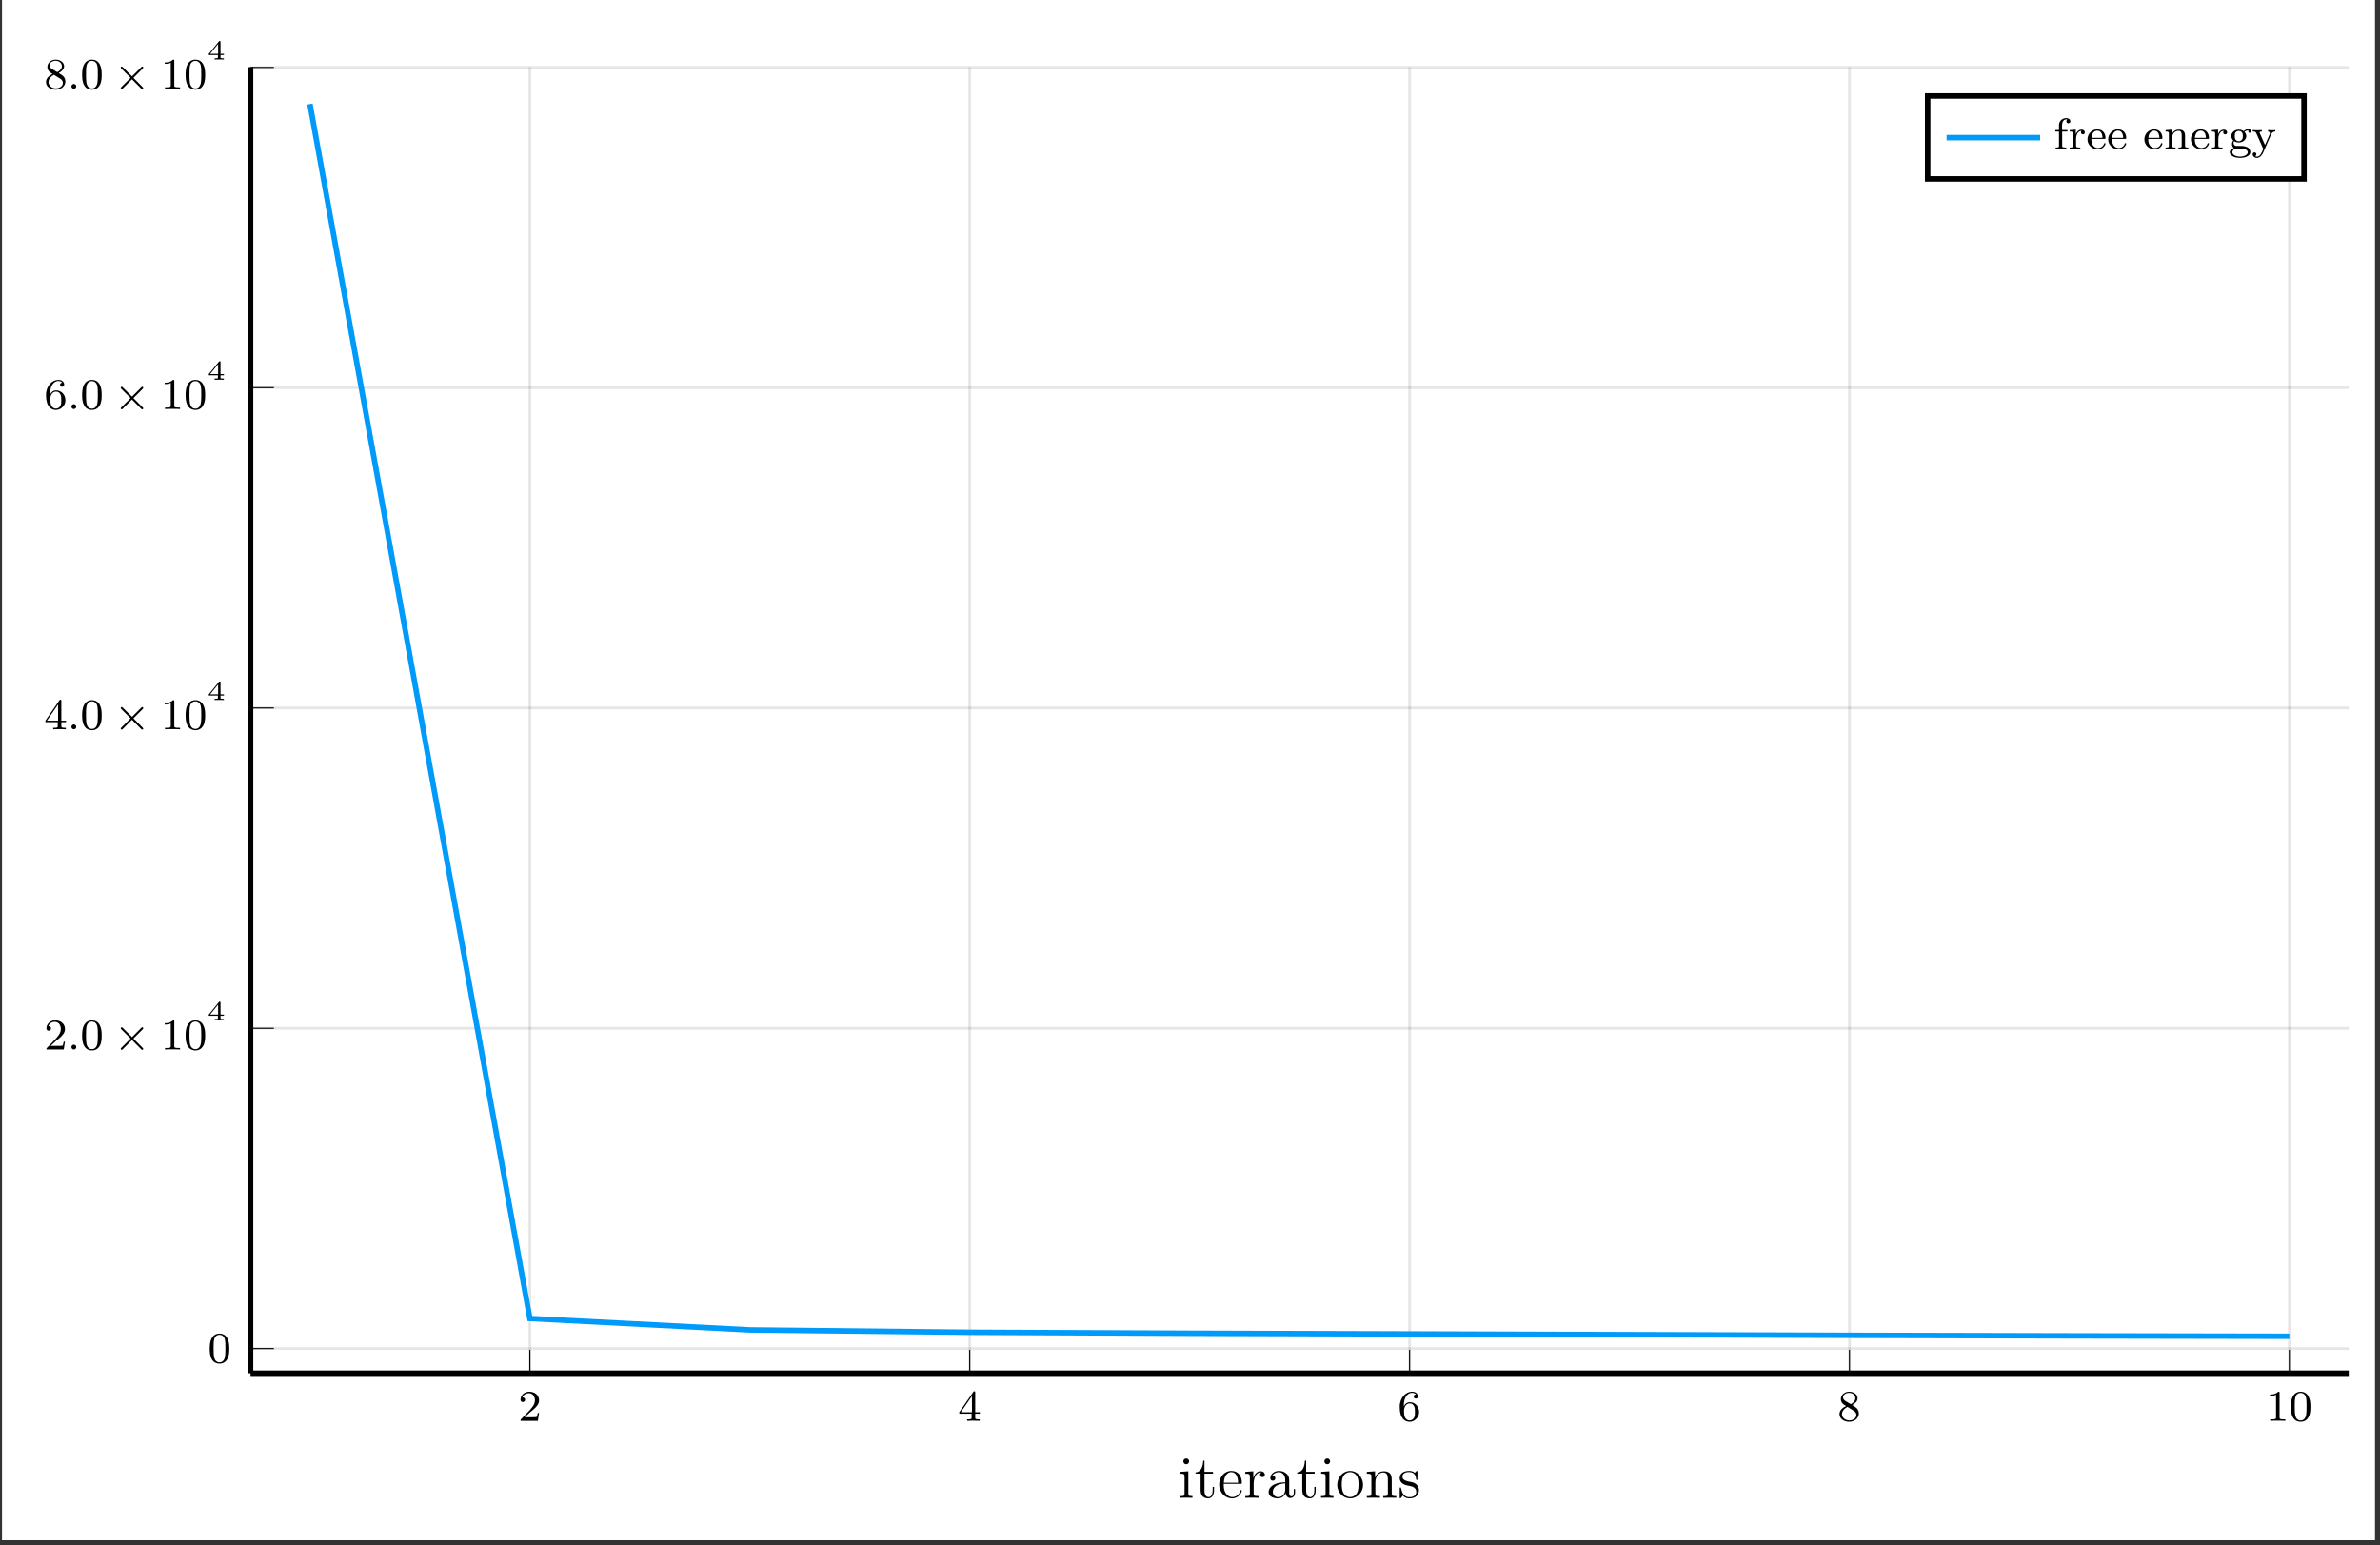 <?xml version="1.0" encoding="UTF-8"?>
<svg xmlns="http://www.w3.org/2000/svg" xmlns:xlink="http://www.w3.org/1999/xlink" width="431.455pt" height="280.12pt" viewBox="0 0 431.455 280.12" version="1.2">
<rect x="0" y="0" width="431.455" height="280.12" fill="#333333" stroke="none"/>
<defs>
<g>
<symbol overflow="visible" id="glyph-1710856462679735-0-0">
<path style="stroke:none;" d=""/>
</symbol>
<symbol overflow="visible" id="glyph-1710856462679735-0-1">
<path style="stroke:none;" d="M 2.234 -1.625 C 2.359 -1.734 2.703 -2 2.828 -2.109 C 3.312 -2.562 3.781 -3 3.781 -3.719 C 3.781 -4.672 3 -5.281 2 -5.281 C 1.047 -5.281 0.422 -4.562 0.422 -3.844 C 0.422 -3.453 0.734 -3.406 0.844 -3.406 C 1.016 -3.406 1.25 -3.531 1.25 -3.828 C 1.25 -4.234 0.859 -4.234 0.766 -4.234 C 0.984 -4.812 1.531 -5.016 1.906 -5.016 C 2.656 -5.016 3.031 -4.391 3.031 -3.719 C 3.031 -2.891 2.453 -2.297 1.516 -1.328 L 0.516 -0.297 C 0.422 -0.219 0.422 -0.203 0.422 0 L 3.562 0 L 3.781 -1.422 L 3.547 -1.422 C 3.516 -1.266 3.453 -0.859 3.359 -0.719 C 3.312 -0.656 2.703 -0.656 2.578 -0.656 L 1.172 -0.656 Z M 2.234 -1.625 "/>
</symbol>
<symbol overflow="visible" id="glyph-1710856462679735-0-2">
<path style="stroke:none;" d="M 3.125 -5.141 C 3.125 -5.297 3.125 -5.359 2.953 -5.359 C 2.859 -5.359 2.844 -5.344 2.766 -5.234 L 0.234 -1.562 L 0.234 -1.297 L 2.469 -1.297 L 2.469 -0.641 C 2.469 -0.344 2.453 -0.266 1.844 -0.266 L 1.656 -0.266 L 1.656 0 C 2.328 -0.031 2.344 -0.031 2.797 -0.031 C 3.25 -0.031 3.266 -0.031 3.938 0 L 3.938 -0.266 L 3.766 -0.266 C 3.156 -0.266 3.125 -0.344 3.125 -0.641 L 3.125 -1.297 L 3.969 -1.297 L 3.969 -1.562 L 3.125 -1.562 Z M 2.531 -4.5 L 2.531 -1.562 L 0.516 -1.562 Z M 2.531 -4.5 "/>
</symbol>
<symbol overflow="visible" id="glyph-1710856462679735-0-3">
<path style="stroke:none;" d="M 1.094 -2.625 C 1.094 -3.281 1.156 -3.859 1.438 -4.344 C 1.672 -4.75 2.078 -5.078 2.578 -5.078 C 2.734 -5.078 3.109 -5.047 3.281 -4.766 C 2.922 -4.75 2.891 -4.484 2.891 -4.391 C 2.891 -4.156 3.078 -4.031 3.266 -4.031 C 3.406 -4.031 3.641 -4.109 3.641 -4.406 C 3.641 -4.891 3.281 -5.281 2.578 -5.281 C 1.469 -5.281 0.344 -4.234 0.344 -2.516 C 0.344 -0.359 1.344 0.172 2.125 0.172 C 2.5 0.172 2.906 0.062 3.266 -0.281 C 3.594 -0.594 3.859 -0.922 3.859 -1.609 C 3.859 -2.656 3.078 -3.375 2.188 -3.375 C 1.625 -3.375 1.281 -3.016 1.094 -2.625 Z M 2.125 -0.078 C 1.703 -0.078 1.438 -0.359 1.312 -0.594 C 1.141 -0.938 1.125 -1.484 1.125 -1.781 C 1.125 -2.578 1.547 -3.156 2.156 -3.156 C 2.562 -3.156 2.797 -2.953 2.938 -2.672 C 3.109 -2.375 3.109 -2.031 3.109 -1.625 C 3.109 -1.219 3.109 -0.859 2.953 -0.578 C 2.75 -0.219 2.469 -0.078 2.125 -0.078 Z M 2.125 -0.078 "/>
</symbol>
<symbol overflow="visible" id="glyph-1710856462679735-0-4">
<path style="stroke:none;" d="M 2.641 -2.859 C 3.078 -3.078 3.625 -3.484 3.625 -4.094 C 3.625 -4.844 2.844 -5.281 2.109 -5.281 C 1.266 -5.281 0.594 -4.703 0.594 -3.953 C 0.594 -3.656 0.688 -3.391 0.891 -3.156 C 1.031 -3 1.062 -2.969 1.547 -2.672 C 0.562 -2.234 0.344 -1.656 0.344 -1.203 C 0.344 -0.328 1.234 0.172 2.094 0.172 C 3.078 0.172 3.859 -0.484 3.859 -1.328 C 3.859 -1.828 3.594 -2.172 3.453 -2.297 C 3.328 -2.422 3.312 -2.438 2.641 -2.859 Z M 1.406 -3.609 C 1.172 -3.75 0.984 -3.984 0.984 -4.25 C 0.984 -4.75 1.531 -5.078 2.094 -5.078 C 2.719 -5.078 3.219 -4.656 3.219 -4.094 C 3.219 -3.641 2.859 -3.25 2.391 -3.016 Z M 1.797 -2.531 C 1.828 -2.516 2.734 -1.953 2.859 -1.859 C 3 -1.797 3.406 -1.547 3.406 -1.062 C 3.406 -0.453 2.766 -0.078 2.109 -0.078 C 1.406 -0.078 0.797 -0.562 0.797 -1.203 C 0.797 -1.797 1.25 -2.266 1.797 -2.531 Z M 1.797 -2.531 "/>
</symbol>
<symbol overflow="visible" id="glyph-1710856462679735-0-5">
<path style="stroke:none;" d="M 2.5 -5.062 C 2.5 -5.266 2.469 -5.281 2.266 -5.281 C 1.938 -4.953 1.516 -4.766 0.766 -4.766 L 0.766 -4.516 C 0.969 -4.516 1.406 -4.516 1.859 -4.719 L 1.859 -0.656 C 1.859 -0.359 1.844 -0.266 1.094 -0.266 L 0.812 -0.266 L 0.812 0 C 1.141 -0.031 1.812 -0.031 2.172 -0.031 C 2.531 -0.031 3.219 -0.031 3.547 0 L 3.547 -0.266 L 3.266 -0.266 C 2.516 -0.266 2.5 -0.359 2.5 -0.656 Z M 2.5 -5.062 "/>
</symbol>
<symbol overflow="visible" id="glyph-1710856462679735-0-6">
<path style="stroke:none;" d="M 3.875 -2.531 C 3.875 -3.375 3.797 -3.891 3.531 -4.406 C 3.188 -5.109 2.547 -5.281 2.109 -5.281 C 1.109 -5.281 0.734 -4.531 0.625 -4.312 C 0.344 -3.734 0.328 -2.938 0.328 -2.531 C 0.328 -2.016 0.344 -1.203 0.734 -0.578 C 1.094 0.016 1.688 0.172 2.109 0.172 C 2.484 0.172 3.172 0.047 3.562 -0.734 C 3.859 -1.312 3.875 -2.016 3.875 -2.531 Z M 2.109 -0.062 C 1.828 -0.062 1.281 -0.188 1.125 -1.016 C 1.031 -1.469 1.031 -2.219 1.031 -2.625 C 1.031 -3.172 1.031 -3.734 1.125 -4.172 C 1.281 -4.984 1.906 -5.062 2.109 -5.062 C 2.375 -5.062 2.922 -4.922 3.078 -4.203 C 3.172 -3.766 3.172 -3.172 3.172 -2.625 C 3.172 -2.156 3.172 -1.438 3.078 -1 C 2.906 -0.172 2.359 -0.062 2.109 -0.062 Z M 2.109 -0.062 "/>
</symbol>
<symbol overflow="visible" id="glyph-1710856462679735-1-0">
<path style="stroke:none;" d=""/>
</symbol>
<symbol overflow="visible" id="glyph-1710856462679735-1-1">
<path style="stroke:none;" d="M 1.609 -0.438 C 1.609 -0.703 1.391 -0.875 1.172 -0.875 C 0.922 -0.875 0.734 -0.672 0.734 -0.438 C 0.734 -0.172 0.953 0 1.172 0 C 1.422 0 1.609 -0.203 1.609 -0.438 Z M 1.609 -0.438 "/>
</symbol>
<symbol overflow="visible" id="glyph-1710856462679735-2-0">
<path style="stroke:none;" d=""/>
</symbol>
<symbol overflow="visible" id="glyph-1710856462679735-2-1">
<path style="stroke:none;" d="M 5.203 -3.656 C 5.297 -3.75 5.312 -3.781 5.312 -3.844 C 5.312 -3.938 5.234 -4.031 5.125 -4.031 C 5.062 -4.031 5.031 -4 4.938 -3.906 L 3.281 -2.25 L 1.609 -3.906 C 1.516 -4.016 1.469 -4.031 1.422 -4.031 C 1.328 -4.031 1.234 -3.938 1.234 -3.844 C 1.234 -3.766 1.266 -3.734 1.344 -3.656 L 3.016 -1.984 L 1.359 -0.328 C 1.25 -0.219 1.234 -0.188 1.234 -0.125 C 1.234 -0.031 1.328 0.062 1.422 0.062 C 1.5 0.062 1.516 0.031 1.609 -0.062 L 3.266 -1.719 L 5 0.016 C 5.047 0.031 5.094 0.062 5.125 0.062 C 5.234 0.062 5.312 -0.031 5.312 -0.125 C 5.312 -0.188 5.266 -0.219 5.266 -0.234 C 5.234 -0.281 3.969 -1.547 3.531 -1.984 Z M 5.203 -3.656 "/>
</symbol>
<symbol overflow="visible" id="glyph-1710856462679735-3-0">
<path style="stroke:none;" d=""/>
</symbol>
<symbol overflow="visible" id="glyph-1710856462679735-3-1">
<path style="stroke:none;" d="M 3.062 -0.812 L 3.062 -1.031 L 2.438 -1.031 L 2.438 -3.219 C 2.438 -3.328 2.438 -3.359 2.312 -3.359 C 2.219 -3.359 2.203 -3.359 2.156 -3.297 L 0.312 -1.031 L 0.312 -0.812 L 1.969 -0.812 L 1.969 -0.422 C 1.969 -0.266 1.969 -0.219 1.531 -0.219 L 1.359 -0.219 L 1.359 0 C 1.594 -0.016 1.922 -0.016 2.203 -0.016 C 2.5 -0.016 2.812 -0.016 3.047 0 L 3.047 -0.219 L 2.875 -0.219 C 2.438 -0.219 2.438 -0.266 2.438 -0.422 L 2.438 -0.812 Z M 2 -2.828 L 2 -1.031 L 0.547 -1.031 Z M 2 -2.828 "/>
</symbol>
<symbol overflow="visible" id="glyph-1710856462679735-4-0">
<path style="stroke:none;" d=""/>
</symbol>
<symbol overflow="visible" id="glyph-1710856462679735-4-1">
<path style="stroke:none;" d="M 2.625 0 L 2.625 -0.312 C 1.922 -0.312 1.875 -0.375 1.875 -0.797 L 1.875 -4.812 L 0.391 -4.703 L 0.391 -4.375 C 1.094 -4.375 1.188 -4.312 1.188 -3.781 L 1.188 -0.812 C 1.188 -0.312 1.078 -0.312 0.359 -0.312 L 0.359 0 C 0.672 -0.016 1.188 -0.016 1.5 -0.016 C 1.625 -0.016 2.266 -0.016 2.625 0 Z M 2.016 -6.594 C 2.016 -6.922 1.766 -7.125 1.5 -7.125 C 1.188 -7.125 0.969 -6.891 0.969 -6.594 C 0.969 -6.312 1.203 -6.078 1.484 -6.078 C 1.812 -6.078 2.016 -6.328 2.016 -6.594 Z M 2.016 -6.594 "/>
</symbol>
<symbol overflow="visible" id="glyph-1710856462679735-4-2">
<path style="stroke:none;" d="M 3.562 -1.359 L 3.562 -1.984 L 3.312 -1.984 L 3.312 -1.375 C 3.312 -0.594 3 -0.125 2.578 -0.125 C 1.828 -0.125 1.828 -1.141 1.828 -1.328 L 1.828 -4.391 L 3.375 -4.391 L 3.375 -4.703 L 1.828 -4.703 L 1.828 -6.719 L 1.594 -6.719 C 1.578 -5.688 1.188 -4.641 0.203 -4.609 L 0.203 -4.391 L 1.125 -4.391 L 1.125 -1.359 C 1.125 -0.141 1.938 0.109 2.516 0.109 C 3.203 0.109 3.562 -0.562 3.562 -1.359 Z M 3.562 -1.359 "/>
</symbol>
<symbol overflow="visible" id="glyph-1710856462679735-4-3">
<path style="stroke:none;" d="M 4.438 -1.297 C 4.438 -1.359 4.391 -1.406 4.328 -1.406 C 4.234 -1.406 4.219 -1.359 4.188 -1.297 C 3.906 -0.375 3.172 -0.125 2.719 -0.125 C 2.266 -0.125 1.156 -0.438 1.156 -2.328 L 1.156 -2.531 L 4.188 -2.531 C 4.422 -2.531 4.438 -2.531 4.438 -2.734 C 4.438 -3.844 3.859 -4.875 2.531 -4.875 C 1.281 -4.875 0.328 -3.75 0.328 -2.391 C 0.328 -0.953 1.438 0.109 2.656 0.109 C 3.953 0.109 4.438 -1.078 4.438 -1.297 Z M 3.766 -2.734 L 1.172 -2.734 C 1.25 -4.453 2.219 -4.656 2.516 -4.656 C 3.688 -4.656 3.75 -3.109 3.766 -2.734 Z M 3.766 -2.734 "/>
</symbol>
<symbol overflow="visible" id="glyph-1710856462679735-4-4">
<path style="stroke:none;" d="M 3.859 -4.188 C 3.859 -4.516 3.562 -4.812 3.094 -4.812 C 2.156 -4.812 1.844 -3.812 1.781 -3.609 L 1.766 -3.609 L 1.766 -4.812 L 0.312 -4.703 L 0.312 -4.375 C 1.047 -4.375 1.141 -4.297 1.141 -3.766 L 1.141 -0.812 C 1.141 -0.312 1.016 -0.312 0.312 -0.312 L 0.312 0 C 0.609 -0.016 1.219 -0.016 1.547 -0.016 C 1.828 -0.016 2.609 -0.016 2.859 0 L 2.859 -0.312 L 2.641 -0.312 C 1.844 -0.312 1.828 -0.438 1.828 -0.828 L 1.828 -2.547 C 1.828 -3.609 2.266 -4.594 3.109 -4.594 C 3.188 -4.594 3.219 -4.594 3.25 -4.594 C 3.172 -4.547 3 -4.484 3 -4.188 C 3 -3.859 3.25 -3.75 3.422 -3.75 C 3.641 -3.75 3.859 -3.891 3.859 -4.188 Z M 3.859 -4.188 "/>
</symbol>
<symbol overflow="visible" id="glyph-1710856462679735-4-5">
<path style="stroke:none;" d="M 5.172 -0.969 L 5.172 -1.578 L 4.938 -1.578 L 4.938 -0.969 C 4.938 -0.344 4.672 -0.266 4.516 -0.266 C 4.109 -0.266 4.109 -0.844 4.109 -1 L 4.109 -2.922 C 4.109 -3.5 4.109 -3.938 3.625 -4.375 C 3.25 -4.719 2.75 -4.875 2.266 -4.875 C 1.375 -4.875 0.688 -4.281 0.688 -3.578 C 0.688 -3.25 0.891 -3.109 1.141 -3.109 C 1.406 -3.109 1.594 -3.281 1.594 -3.547 C 1.594 -4 1.203 -4 1.031 -4 C 1.281 -4.453 1.812 -4.656 2.25 -4.656 C 2.75 -4.656 3.391 -4.234 3.391 -3.25 L 3.391 -2.812 C 1.203 -2.781 0.375 -1.875 0.375 -1.031 C 0.375 -0.156 1.375 0.109 2.047 0.109 C 2.766 0.109 3.25 -0.328 3.469 -0.859 C 3.5 -0.344 3.844 0.047 4.312 0.047 C 4.547 0.047 5.172 -0.094 5.172 -0.969 Z M 3.391 -1.547 C 3.391 -0.469 2.594 -0.109 2.125 -0.109 C 1.594 -0.109 1.141 -0.5 1.141 -1.031 C 1.141 -2.469 3 -2.594 3.391 -2.625 Z M 3.391 -1.547 "/>
</symbol>
<symbol overflow="visible" id="glyph-1710856462679735-4-6">
<path style="stroke:none;" d="M 5.016 -2.344 C 5.016 -3.75 3.938 -4.875 2.672 -4.875 C 1.359 -4.875 0.328 -3.719 0.328 -2.344 C 0.328 -0.938 1.422 0.109 2.672 0.109 C 3.953 0.109 5.016 -0.969 5.016 -2.344 Z M 4.188 -2.438 C 4.188 -2.047 4.188 -1.375 3.906 -0.859 C 3.594 -0.344 3.094 -0.125 2.672 -0.125 C 2.266 -0.125 1.781 -0.312 1.469 -0.844 C 1.172 -1.328 1.156 -1.984 1.156 -2.438 C 1.156 -2.844 1.156 -3.516 1.5 -4.016 C 1.797 -4.484 2.281 -4.656 2.672 -4.656 C 3.094 -4.656 3.547 -4.453 3.844 -4.031 C 4.188 -3.531 4.188 -2.844 4.188 -2.438 Z M 4.188 -2.438 "/>
</symbol>
<symbol overflow="visible" id="glyph-1710856462679735-4-7">
<path style="stroke:none;" d="M 5.688 0 L 5.688 -0.312 C 5.141 -0.312 4.875 -0.312 4.859 -0.641 L 4.859 -2.656 C 4.859 -3.672 4.859 -3.969 4.609 -4.328 C 4.297 -4.75 3.781 -4.812 3.406 -4.812 C 2.344 -4.812 1.938 -3.906 1.844 -3.688 L 1.828 -3.688 L 1.828 -4.812 L 0.344 -4.703 L 0.344 -4.375 C 1.094 -4.375 1.172 -4.297 1.172 -3.766 L 1.172 -0.812 C 1.172 -0.312 1.062 -0.312 0.344 -0.312 L 0.344 0 C 0.641 -0.016 1.219 -0.016 1.531 -0.016 C 1.844 -0.016 2.438 -0.016 2.719 0 L 2.719 -0.312 C 2.016 -0.312 1.891 -0.312 1.891 -0.812 L 1.891 -2.844 C 1.891 -3.984 2.641 -4.594 3.312 -4.594 C 4 -4.594 4.156 -4.047 4.156 -3.375 L 4.156 -0.812 C 4.156 -0.312 4.031 -0.312 3.312 -0.312 L 3.312 0 C 3.609 -0.016 4.188 -0.016 4.5 -0.016 C 4.812 -0.016 5.406 -0.016 5.688 0 Z M 5.688 0 "/>
</symbol>
<symbol overflow="visible" id="glyph-1710856462679735-4-8">
<path style="stroke:none;" d="M 3.844 -1.391 C 3.844 -1.984 3.484 -2.328 3.391 -2.422 C 3 -2.766 2.703 -2.828 1.984 -2.953 C 1.656 -3.031 0.859 -3.172 0.859 -3.828 C 0.859 -4.172 1.078 -4.672 2.062 -4.672 C 3.25 -4.672 3.312 -3.656 3.344 -3.312 C 3.359 -3.234 3.422 -3.234 3.469 -3.234 C 3.578 -3.234 3.578 -3.281 3.578 -3.484 L 3.578 -4.625 C 3.578 -4.812 3.578 -4.875 3.469 -4.875 C 3.391 -4.875 3.172 -4.625 3.109 -4.531 C 2.766 -4.812 2.422 -4.875 2.078 -4.875 C 0.75 -4.875 0.359 -4.156 0.359 -3.547 C 0.359 -3.422 0.359 -3.047 0.781 -2.672 C 1.125 -2.359 1.5 -2.281 2 -2.188 C 2.594 -2.062 2.734 -2.031 3.016 -1.812 C 3.219 -1.656 3.359 -1.406 3.359 -1.109 C 3.359 -0.641 3.078 -0.109 2.125 -0.109 C 1.391 -0.109 0.875 -0.531 0.641 -1.609 C 0.594 -1.812 0.578 -1.828 0.578 -1.828 C 0.562 -1.875 0.516 -1.875 0.484 -1.875 C 0.359 -1.875 0.359 -1.828 0.359 -1.625 L 0.359 -0.141 C 0.359 0.047 0.359 0.109 0.469 0.109 C 0.531 0.109 0.531 0.094 0.719 -0.125 C 0.781 -0.203 0.781 -0.234 0.938 -0.406 C 1.359 0.109 1.938 0.109 2.125 0.109 C 3.281 0.109 3.844 -0.531 3.844 -1.391 Z M 3.844 -1.391 "/>
</symbol>
<symbol overflow="visible" id="glyph-1710856462679735-5-0">
<path style="stroke:none;" d=""/>
</symbol>
<symbol overflow="visible" id="glyph-1710856462679735-5-1">
<path style="stroke:none;" d="M 3 -5.016 C 3 -5.359 2.656 -5.594 2.234 -5.594 C 1.641 -5.594 0.938 -5.156 0.938 -4.312 L 0.938 -3.422 L 0.281 -3.422 L 0.281 -3.156 L 0.938 -3.156 L 0.938 -0.625 C 0.938 -0.266 0.844 -0.266 0.328 -0.266 L 0.328 0 C 0.641 -0.031 1.078 -0.031 1.266 -0.031 C 1.734 -0.031 1.75 -0.031 2.266 0 L 2.266 -0.266 L 2.109 -0.266 C 1.531 -0.266 1.516 -0.344 1.516 -0.641 L 1.516 -3.156 L 2.469 -3.156 L 2.469 -3.422 L 1.5 -3.422 L 1.5 -4.312 C 1.5 -5.016 1.875 -5.359 2.234 -5.359 C 2.359 -5.359 2.422 -5.328 2.453 -5.328 C 2.312 -5.25 2.281 -5.125 2.281 -5.016 C 2.281 -4.812 2.422 -4.656 2.641 -4.656 C 2.844 -4.656 3 -4.812 3 -5.016 Z M 3 -5.016 "/>
</symbol>
<symbol overflow="visible" id="glyph-1710856462679735-5-2">
<path style="stroke:none;" d="M 3.047 -3 C 3.047 -3.281 2.797 -3.5 2.438 -3.5 C 1.922 -3.5 1.578 -3.109 1.406 -2.672 L 1.406 -3.5 L 0.281 -3.406 L 0.281 -3.156 C 0.812 -3.156 0.875 -3.094 0.875 -2.703 L 0.875 -0.625 C 0.875 -0.266 0.781 -0.266 0.281 -0.266 L 0.281 0 C 0.594 -0.031 1.031 -0.031 1.219 -0.031 C 1.688 -0.031 1.703 -0.031 2.219 0 L 2.219 -0.266 L 2.062 -0.266 C 1.469 -0.266 1.453 -0.344 1.453 -0.641 L 1.453 -1.812 C 1.453 -2.406 1.703 -3.266 2.469 -3.281 C 2.422 -3.25 2.344 -3.188 2.344 -3 C 2.344 -2.75 2.531 -2.641 2.688 -2.641 C 2.875 -2.641 3.047 -2.766 3.047 -3 Z M 3.047 -3 "/>
</symbol>
<symbol overflow="visible" id="glyph-1710856462679735-5-3">
<path style="stroke:none;" d="M 3.5 -0.953 C 3.5 -0.984 3.484 -1.062 3.375 -1.062 C 3.281 -1.062 3.266 -1.016 3.25 -0.953 C 2.969 -0.188 2.281 -0.172 2.141 -0.172 C 1.781 -0.172 1.422 -0.328 1.188 -0.703 C 0.938 -1.062 0.938 -1.578 0.938 -1.812 L 3.281 -1.812 C 3.453 -1.812 3.5 -1.812 3.5 -2 C 3.5 -2.703 3.109 -3.547 2 -3.547 C 1.016 -3.547 0.234 -2.719 0.234 -1.734 C 0.234 -0.719 1.094 0.078 2.094 0.078 C 3.109 0.078 3.5 -0.766 3.5 -0.953 Z M 2.953 -2.016 L 0.953 -2.016 C 1.031 -3.125 1.703 -3.312 2 -3.312 C 2.922 -3.312 2.953 -2.203 2.953 -2.016 Z M 2.953 -2.016 "/>
</symbol>
<symbol overflow="visible" id="glyph-1710856462679735-5-4">
<path style="stroke:none;" d="M 4.453 0 L 4.453 -0.266 C 3.953 -0.266 3.859 -0.266 3.859 -0.625 L 3.859 -2.406 C 3.859 -3.078 3.562 -3.5 2.719 -3.5 C 1.938 -3.5 1.578 -2.922 1.484 -2.734 L 1.469 -2.734 L 1.469 -3.5 L 0.328 -3.406 L 0.328 -3.156 C 0.859 -3.156 0.922 -3.094 0.922 -2.703 L 0.922 -0.625 C 0.922 -0.266 0.828 -0.266 0.328 -0.266 L 0.328 0 C 0.672 -0.031 1.016 -0.031 1.234 -0.031 C 1.453 -0.031 1.797 -0.031 2.141 0 L 2.141 -0.266 C 1.625 -0.266 1.531 -0.266 1.531 -0.625 L 1.531 -2.062 C 1.531 -2.891 2.172 -3.281 2.656 -3.281 C 3.141 -3.281 3.25 -2.938 3.25 -2.438 L 3.25 -0.625 C 3.25 -0.266 3.156 -0.266 2.656 -0.266 L 2.656 0 C 3 -0.031 3.344 -0.031 3.562 -0.031 C 3.781 -0.031 4.125 -0.031 4.453 0 Z M 4.453 0 "/>
</symbol>
<symbol overflow="visible" id="glyph-1710856462679735-5-5">
<path style="stroke:none;" d="M 4.094 -3.188 C 4.094 -3.312 3.984 -3.594 3.641 -3.594 C 3.5 -3.594 3.125 -3.562 2.75 -3.219 C 2.562 -3.359 2.25 -3.5 1.875 -3.5 C 1.094 -3.5 0.516 -2.953 0.516 -2.328 C 0.516 -1.953 0.719 -1.688 0.875 -1.531 C 0.703 -1.328 0.641 -1.078 0.641 -0.875 C 0.641 -0.562 0.797 -0.312 0.969 -0.172 C 0.562 -0.062 0.234 0.25 0.234 0.609 C 0.234 1.188 1.062 1.625 2.109 1.625 C 3.094 1.625 3.969 1.219 3.969 0.594 C 3.969 0.172 3.719 -0.172 3.453 -0.297 C 2.984 -0.547 2.594 -0.547 1.812 -0.547 L 1.375 -0.547 C 1.125 -0.578 0.922 -0.781 0.922 -1.078 C 0.922 -1.266 0.969 -1.328 1.031 -1.406 C 1.359 -1.203 1.672 -1.172 1.859 -1.172 C 2.656 -1.172 3.234 -1.719 3.234 -2.328 C 3.234 -2.641 3.094 -2.891 2.906 -3.094 C 3.016 -3.188 3.281 -3.359 3.672 -3.359 C 3.641 -3.344 3.594 -3.297 3.594 -3.172 C 3.594 -3.031 3.703 -2.922 3.844 -2.922 C 3.953 -2.922 4.094 -3 4.094 -3.188 Z M 2.609 -2.328 C 2.609 -2.047 2.562 -1.828 2.438 -1.672 C 2.266 -1.453 2.016 -1.391 1.875 -1.391 C 1.141 -1.391 1.141 -2.156 1.141 -2.328 C 1.141 -2.625 1.172 -2.828 1.297 -3 C 1.422 -3.172 1.656 -3.266 1.859 -3.266 C 2.609 -3.266 2.609 -2.516 2.609 -2.328 Z M 3.5 0.609 C 3.5 1.031 2.891 1.391 2.109 1.391 C 1.312 1.391 0.703 1.031 0.703 0.609 C 0.703 0.438 0.828 -0.031 1.484 -0.031 L 2.25 -0.031 C 2.453 -0.031 3.5 -0.031 3.5 0.609 Z M 3.5 0.609 "/>
</symbol>
<symbol overflow="visible" id="glyph-1710856462679735-5-6">
<path style="stroke:none;" d="M 4.266 -3.156 L 4.266 -3.422 C 4 -3.391 3.984 -3.391 3.641 -3.391 C 3.609 -3.391 3.188 -3.391 2.953 -3.422 L 2.953 -3.156 C 3.188 -3.141 3.297 -3.016 3.297 -2.828 C 3.297 -2.781 3.297 -2.734 3.25 -2.641 L 2.406 -0.719 L 1.484 -2.797 C 1.422 -2.906 1.422 -2.922 1.422 -2.953 C 1.422 -3.156 1.672 -3.156 1.844 -3.156 L 1.844 -3.422 C 1.5 -3.391 1.156 -3.391 0.969 -3.391 C 0.812 -3.391 0.422 -3.391 0.172 -3.422 L 0.172 -3.156 C 0.594 -3.156 0.703 -3.141 0.828 -2.844 L 2.094 0 C 1.734 0.844 1.5 1.391 0.938 1.391 C 0.734 1.391 0.609 1.297 0.609 1.297 C 0.672 1.281 0.844 1.203 0.844 0.969 C 0.844 0.75 0.688 0.625 0.516 0.625 C 0.344 0.625 0.172 0.734 0.172 0.969 C 0.172 1.328 0.516 1.625 0.938 1.625 C 1.641 1.625 2.031 0.766 2.062 0.688 L 3.516 -2.625 C 3.719 -3.078 4.016 -3.156 4.266 -3.156 Z M 4.266 -3.156 "/>
</symbol>
</g>
<clipPath id="clip-1710856462679735-1">
  <path d="M 0.402 0 L 430.508 0 L 430.508 279.242 L 0.402 279.242 Z M 0.402 0 "/>
</clipPath>
<clipPath id="clip-1710856462679735-2">
  <path d="M 45.422 12.199 L 425.734 12.199 L 425.734 248.961 L 45.422 248.961 Z M 45.422 12.199 "/>
</clipPath>
</defs>
<g id="surface1">
<g clip-path="url(#clip-1710856462679735-1)" clip-rule="nonzero">
<path style=" stroke:none;fill-rule:nonzero;fill:rgb(100%,100%,100%);fill-opacity:1;" d="M 0.402 279.242 L 430.508 279.242 L 430.508 0 L 0.402 0 Z M 0.402 279.242 "/>
<path style=" stroke:none;fill-rule:nonzero;fill:rgb(100%,100%,100%);fill-opacity:1;" d="M 0.402 279.246 L 0.402 0 L 430.512 0 L 430.512 279.246 Z M 0.402 279.246 "/>
</g>
<path style=" stroke:none;fill-rule:nonzero;fill:rgb(100%,100%,100%);fill-opacity:1;" d="M 45.422 248.961 L 425.734 248.961 L 425.734 12.199 L 45.422 12.199 Z M 45.422 248.961 "/>
<path style="fill:none;stroke-width:0.498;stroke-linecap:butt;stroke-linejoin:miter;stroke:rgb(0%,0%,0%);stroke-opacity:0.1;stroke-miterlimit:10;" d="M 50.787 -0 L 50.787 237.505 M 130.768 -0 L 130.768 237.505 M 210.749 -0 L 210.749 237.505 M 290.73 -0 L 290.73 237.505 M 370.711 -0 L 370.711 237.505 " transform="matrix(0.997,0,0,-0.997,45.423,248.961)"/>
<path style="fill:none;stroke-width:0.498;stroke-linecap:butt;stroke-linejoin:miter;stroke:rgb(0%,0%,0%);stroke-opacity:0.1;stroke-miterlimit:10;" d="M -0.001 4.483 L 381.507 4.483 M -0.001 62.724 L 381.507 62.724 M -0.001 120.969 L 381.507 120.969 M -0.001 179.21 L 381.507 179.21 M -0.001 237.451 L 381.507 237.451 " transform="matrix(0.997,0,0,-0.997,45.423,248.961)"/>
<path style="fill:none;stroke-width:0.199;stroke-linecap:butt;stroke-linejoin:miter;stroke:rgb(0%,0%,0%);stroke-opacity:1;stroke-miterlimit:10;" d="M 50.787 -0 L 50.787 4.252 M 130.768 -0 L 130.768 4.252 M 210.749 -0 L 210.749 4.252 M 290.73 -0 L 290.73 4.252 M 370.711 -0 L 370.711 4.252 " transform="matrix(0.997,0,0,-0.997,45.423,248.961)"/>
<path style="fill:none;stroke-width:0.199;stroke-linecap:butt;stroke-linejoin:miter;stroke:rgb(0%,0%,0%);stroke-opacity:1;stroke-miterlimit:10;" d="M -0.001 4.483 L 4.251 4.483 M -0.001 62.724 L 4.251 62.724 M -0.001 120.969 L 4.251 120.969 M -0.001 179.21 L 4.251 179.21 M -0.001 237.451 L 4.251 237.451 " transform="matrix(0.997,0,0,-0.997,45.423,248.961)"/>
<path style="fill:none;stroke-width:0.996;stroke-linecap:butt;stroke-linejoin:miter;stroke:rgb(0%,0%,0%);stroke-opacity:1;stroke-miterlimit:10;" d="M -0.001 -0 L 381.507 -0 " transform="matrix(0.997,0,0,-0.997,45.423,248.961)"/>
<path style="fill:none;stroke-width:0.996;stroke-linecap:butt;stroke-linejoin:miter;stroke:rgb(0%,0%,0%);stroke-opacity:1;stroke-miterlimit:10;" d="M -0.001 -0 L -0.001 237.505 " transform="matrix(0.997,0,0,-0.997,45.423,248.961)"/>
<g style="fill:rgb(0%,0%,0%);fill-opacity:1;">
  <use xlink:href="#glyph-1710856462679735-0-1" x="93.94" y="257.591"/>
</g>
<g style="fill:rgb(0%,0%,0%);fill-opacity:1;">
  <use xlink:href="#glyph-1710856462679735-0-2" x="173.669" y="257.591"/>
</g>
<g style="fill:rgb(0%,0%,0%);fill-opacity:1;">
  <use xlink:href="#glyph-1710856462679735-0-3" x="253.398" y="257.591"/>
</g>
<g style="fill:rgb(0%,0%,0%);fill-opacity:1;">
  <use xlink:href="#glyph-1710856462679735-0-4" x="333.128" y="257.591"/>
</g>
<g style="fill:rgb(0%,0%,0%);fill-opacity:1;">
  <use xlink:href="#glyph-1710856462679735-0-5" x="410.746" y="257.591"/>
  <use xlink:href="#glyph-1710856462679735-0-6" x="414.967" y="257.591"/>
</g>
<g style="fill:rgb(0%,0%,0%);fill-opacity:1;">
  <use xlink:href="#glyph-1710856462679735-0-6" x="37.693" y="247.052"/>
</g>
<g style="fill:rgb(0%,0%,0%);fill-opacity:1;">
  <use xlink:href="#glyph-1710856462679735-0-1" x="7.994" y="190.271"/>
</g>
<g style="fill:rgb(0%,0%,0%);fill-opacity:1;">
  <use xlink:href="#glyph-1710856462679735-1-1" x="12.216" y="190.271"/>
</g>
<g style="fill:rgb(0%,0%,0%);fill-opacity:1;">
  <use xlink:href="#glyph-1710856462679735-0-6" x="14.56" y="190.271"/>
</g>
<g style="fill:rgb(0%,0%,0%);fill-opacity:1;">
  <use xlink:href="#glyph-1710856462679735-2-1" x="20.657" y="190.271"/>
</g>
<g style="fill:rgb(0%,0%,0%);fill-opacity:1;">
  <use xlink:href="#glyph-1710856462679735-0-5" x="29.099" y="190.271"/>
  <use xlink:href="#glyph-1710856462679735-0-6" x="33.32" y="190.271"/>
</g>
<g style="fill:rgb(0%,0%,0%);fill-opacity:1;">
  <use xlink:href="#glyph-1710856462679735-3-1" x="37.541" y="184.967"/>
</g>
<g style="fill:rgb(0%,0%,0%);fill-opacity:1;">
  <use xlink:href="#glyph-1710856462679735-0-2" x="7.994" y="132.213"/>
</g>
<g style="fill:rgb(0%,0%,0%);fill-opacity:1;">
  <use xlink:href="#glyph-1710856462679735-1-1" x="12.216" y="132.213"/>
</g>
<g style="fill:rgb(0%,0%,0%);fill-opacity:1;">
  <use xlink:href="#glyph-1710856462679735-0-6" x="14.56" y="132.213"/>
</g>
<g style="fill:rgb(0%,0%,0%);fill-opacity:1;">
  <use xlink:href="#glyph-1710856462679735-2-1" x="20.657" y="132.213"/>
</g>
<g style="fill:rgb(0%,0%,0%);fill-opacity:1;">
  <use xlink:href="#glyph-1710856462679735-0-5" x="29.099" y="132.213"/>
  <use xlink:href="#glyph-1710856462679735-0-6" x="33.32" y="132.213"/>
</g>
<g style="fill:rgb(0%,0%,0%);fill-opacity:1;">
  <use xlink:href="#glyph-1710856462679735-3-1" x="37.541" y="126.908"/>
</g>
<g style="fill:rgb(0%,0%,0%);fill-opacity:1;">
  <use xlink:href="#glyph-1710856462679735-0-3" x="7.994" y="74.154"/>
</g>
<g style="fill:rgb(0%,0%,0%);fill-opacity:1;">
  <use xlink:href="#glyph-1710856462679735-1-1" x="12.216" y="74.154"/>
</g>
<g style="fill:rgb(0%,0%,0%);fill-opacity:1;">
  <use xlink:href="#glyph-1710856462679735-0-6" x="14.56" y="74.154"/>
</g>
<g style="fill:rgb(0%,0%,0%);fill-opacity:1;">
  <use xlink:href="#glyph-1710856462679735-2-1" x="20.657" y="74.154"/>
</g>
<g style="fill:rgb(0%,0%,0%);fill-opacity:1;">
  <use xlink:href="#glyph-1710856462679735-0-5" x="29.099" y="74.154"/>
  <use xlink:href="#glyph-1710856462679735-0-6" x="33.32" y="74.154"/>
</g>
<g style="fill:rgb(0%,0%,0%);fill-opacity:1;">
  <use xlink:href="#glyph-1710856462679735-3-1" x="37.541" y="68.85"/>
</g>
<g style="fill:rgb(0%,0%,0%);fill-opacity:1;">
  <use xlink:href="#glyph-1710856462679735-0-4" x="7.994" y="16.095"/>
</g>
<g style="fill:rgb(0%,0%,0%);fill-opacity:1;">
  <use xlink:href="#glyph-1710856462679735-1-1" x="12.216" y="16.095"/>
</g>
<g style="fill:rgb(0%,0%,0%);fill-opacity:1;">
  <use xlink:href="#glyph-1710856462679735-0-6" x="14.56" y="16.095"/>
</g>
<g style="fill:rgb(0%,0%,0%);fill-opacity:1;">
  <use xlink:href="#glyph-1710856462679735-2-1" x="20.657" y="16.095"/>
</g>
<g style="fill:rgb(0%,0%,0%);fill-opacity:1;">
  <use xlink:href="#glyph-1710856462679735-0-5" x="29.099" y="16.095"/>
  <use xlink:href="#glyph-1710856462679735-0-6" x="33.32" y="16.095"/>
</g>
<g style="fill:rgb(0%,0%,0%);fill-opacity:1;">
  <use xlink:href="#glyph-1710856462679735-3-1" x="37.541" y="10.791"/>
</g>
<g clip-path="url(#clip-1710856462679735-2)" clip-rule="nonzero">
<path style="fill:none;stroke-width:0.996;stroke-linecap:butt;stroke-linejoin:miter;stroke:rgb(0%,60.559%,97.87%);stroke-opacity:1;stroke-miterlimit:10;" d="M 10.799 230.785 L 50.787 9.949 L 90.78 7.88 L 130.768 7.449 L 170.761 7.269 L 210.749 7.147 L 250.742 7.018 L 290.73 6.893 L 330.723 6.795 L 370.711 6.72 " transform="matrix(0.997,0,0,-0.997,45.423,248.961)"/>
</g>
<g style="fill:rgb(0%,0%,0%);fill-opacity:1;">
  <use xlink:href="#glyph-1710856462679735-4-1" x="213.552" y="271.543"/>
  <use xlink:href="#glyph-1710856462679735-4-2" x="216.524" y="271.543"/>
  <use xlink:href="#glyph-1710856462679735-4-3" x="220.686" y="271.543"/>
  <use xlink:href="#glyph-1710856462679735-4-4" x="225.438" y="271.543"/>
  <use xlink:href="#glyph-1710856462679735-4-5" x="229.601" y="271.543"/>
  <use xlink:href="#glyph-1710856462679735-4-2" x="234.954" y="271.543"/>
  <use xlink:href="#glyph-1710856462679735-4-1" x="239.116" y="271.543"/>
  <use xlink:href="#glyph-1710856462679735-4-6" x="242.087" y="271.543"/>
  <use xlink:href="#glyph-1710856462679735-4-7" x="247.44" y="271.543"/>
  <use xlink:href="#glyph-1710856462679735-4-8" x="253.383" y="271.543"/>
</g>
<path style="fill-rule:nonzero;fill:rgb(100%,100%,100%);fill-opacity:1;stroke-width:0.996;stroke-linecap:butt;stroke-linejoin:miter;stroke:rgb(0%,0%,0%);stroke-opacity:1;stroke-miterlimit:10;" d="M 304.947 217.18 L 373.38 217.18 L 373.38 232.255 L 304.947 232.255 Z M 304.947 217.18 " transform="matrix(0.997,0,0,-0.997,45.423,248.961)"/>
<path style="fill:none;stroke-width:0.996;stroke-linecap:butt;stroke-linejoin:miter;stroke:rgb(0%,60.559%,97.87%);stroke-opacity:1;stroke-miterlimit:10;" d="M 0.001 0 L 17.007 0 " transform="matrix(0.997,0,0,-0.997,352.886,24.95)"/>
<g style="fill:rgb(0%,0%,0%);fill-opacity:1;">
  <use xlink:href="#glyph-1710856462679735-5-1" x="372.323" y="27.001"/>
  <use xlink:href="#glyph-1710856462679735-5-2" x="374.905" y="27.001"/>
  <use xlink:href="#glyph-1710856462679735-5-3" x="378.194" y="27.001"/>
  <use xlink:href="#glyph-1710856462679735-5-3" x="381.944" y="27.001"/>
</g>
<g style="fill:rgb(0%,0%,0%);fill-opacity:1;">
  <use xlink:href="#glyph-1710856462679735-5-3" x="388.507" y="27.001"/>
  <use xlink:href="#glyph-1710856462679735-5-4" x="392.257" y="27.001"/>
  <use xlink:href="#glyph-1710856462679735-5-3" x="396.945" y="27.001"/>
  <use xlink:href="#glyph-1710856462679735-5-2" x="400.695" y="27.001"/>
  <use xlink:href="#glyph-1710856462679735-5-5" x="403.984" y="27.001"/>
  <use xlink:href="#glyph-1710856462679735-5-6" x="408.203" y="27.001"/>
</g>
</g>
</svg>

